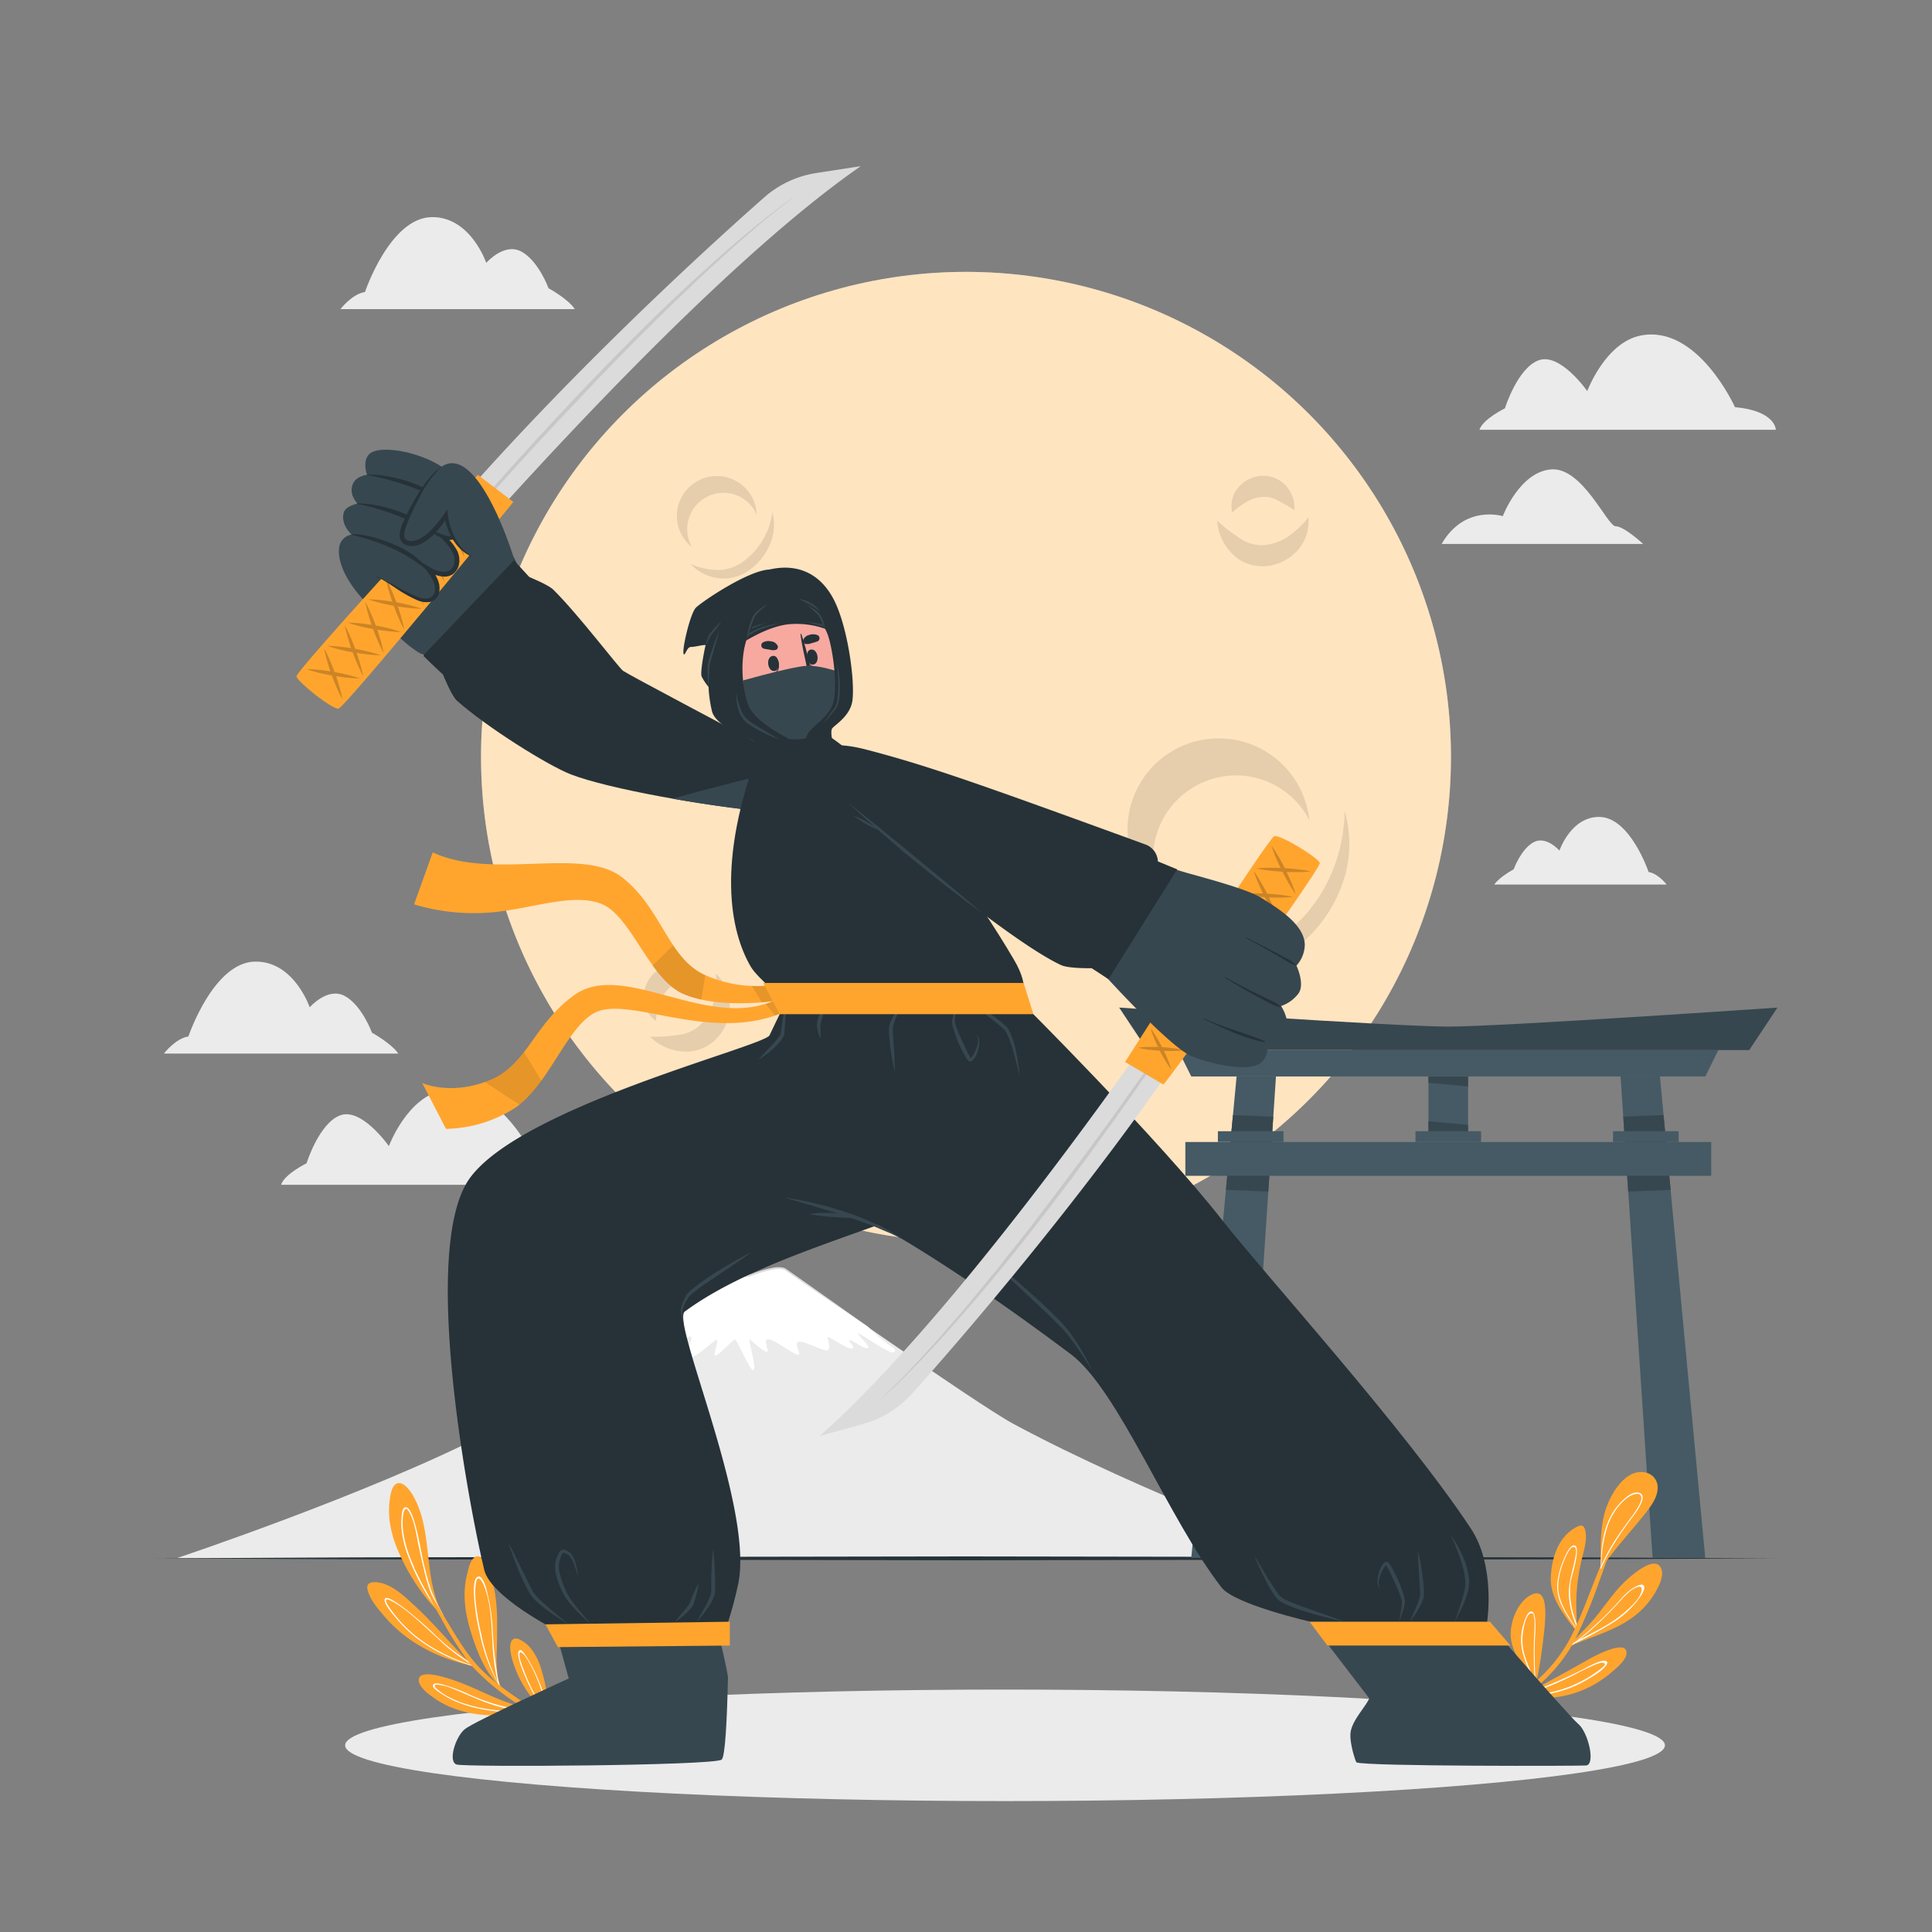 <svg xmlns="http://www.w3.org/2000/svg" viewBox="0 0 500 500"><rect x="0" y="0" width="500" height="500" fill="#808080" stroke="none"/><g id="freepik--background-complete--inject-364"><path d="M103.07,272.66H42.42s3-3.93,6.34-4.42c0,0,6.46-19.25,17.29-19.38,10.06-.13,14.1,11.83,14.1,11.83s4.66-5.36,9.11-2.91,7,9.48,7,9.48S101.25,270,103.07,272.66Z" style="fill:#ebebeb"></path><path d="M148.76,80H88.11s3-3.93,6.34-4.42c0,0,6.47-19.25,17.29-19.39,10.07-.12,14.1,11.84,14.1,11.84s4.66-5.36,9.12-2.91,7,9.48,7,9.48S147,77.32,148.76,80Z" style="fill:#ebebeb"></path><path d="M382.88,111.23h76.7s0-4.9-10.57-5.86c0,0-9.64-21.42-24.37-18.54-9.17,1.79-13.86,14.38-13.86,14.38s-6.93-9.91-12.48-8-8.83,12.47-8.83,12.47S383.75,108.46,382.88,111.23Z" style="fill:#ebebeb"></path><path d="M72.74,306.62h76.7s0-4.9-10.57-5.86c0,0-9.64-21.41-24.37-18.54-9.17,1.79-13.86,14.39-13.86,14.39s-6.93-9.91-12.48-8-8.83,12.46-8.83,12.46S73.61,303.85,72.74,306.62Z" style="fill:#ebebeb"></path><path d="M373.09,140.78h52.16s-4.93-4.58-7.11-4.58-8.57-15.38-16.73-14.72-12.49,12.1-12.49,12.1S379,130.48,373.09,140.78Z" style="fill:#ebebeb"></path><path d="M386.72,228.92h44.6s-2.22-2.88-4.66-3.24c0,0-4.76-14.16-12.72-14.26-7.4-.09-10.36,8.71-10.36,8.71s-3.43-3.95-6.71-2.15-5.13,7-5.13,7S388.06,226.94,386.72,228.92Z" style="fill:#ebebeb"></path><path d="M45.81,403.23S95.38,386.67,126,370.94s55.14-41.29,58.21-42.27,7.39,2.37,9.95,1.39,7.48-2.61,9.08-1.51,49.55,34.84,59,39.93c32.93,17.76,79.85,35,79.85,35Z" style="fill:#ebebeb"></path><path d="M231.49,349.88c-.77,1.18-9.28-5.28-9.44-4.79s3.35,3.29,2.54,3.77-4.46-2.45-4.79-2,1.76,1.64.8,2.13-6.23-3.28-6.4-3,1,3,0,3.45-6.56-2.79-7.67-2.13,1.11,3.28,0,3.3-6.24-4.12-7.75-4,.54,3.22-.35,3.22-3.9-2.87-4.42-3.2,1.8,7.06,1,7.88-4.29-8.2-4.9-7.88-3.83,3.88-4.91,4.18,1.53-5.18-.18-3.87-6.53,5.75-7,3.94,2.34-6-.06-4.8c-1.46.72-5.3,3.34-5.94,3.34s-.64-2.62-1.6-1.93-5.27,3.21-7.39,3.64c-.86.17,2.75-3.57,2.11-3.51-1.5.15-12.77,7.13-5.49,1.23v0c13.55-10.58,22.8-19.69,24.6-20.27,3.07-1,7.39,2.38,9.95,1.4s7.48-2.61,9.08-1.51c.7.47,10.12,7.1,21.34,14.87h0C230.17,349,232.24,348.7,231.49,349.88Z" style="fill:#fff"></path><path d="M157.21,351.3c-.12-.12,0-.29.07-.4a2.28,2.28,0,0,1,.29-.33,7,7,0,0,1,.64-.58c.45-.37.91-.72,1.36-1.08h0q7.56-6.11,14.87-12.53c2.45-2.13,4.86-4.29,7.37-6.36a15.87,15.87,0,0,1,2-1.45,4.5,4.5,0,0,1,2.5-.27A32,32,0,0,1,191,329.6a7,7,0,0,0,2.28.37,10.52,10.52,0,0,0,2.24-.68,28.88,28.88,0,0,1,4.69-1.23,6.47,6.47,0,0,1,2.48,0c.1,0,.21.05.31.09l.3.16c.19.11.34.23.51.34l1,.7,4,2.8,7.92,5.61,7.89,5.65h0l-8-5.45-8-5.48-4-2.75-1-.69c-.16-.11-.33-.24-.49-.33l-.23-.12-.27-.08a6.14,6.14,0,0,0-2.3,0,26.72,26.72,0,0,0-4.6,1.23l-1.13.41a3.76,3.76,0,0,1-1.23.3,7.39,7.39,0,0,1-2.45-.37,34.74,34.74,0,0,0-4.59-1.3,4,4,0,0,0-2.22.21,15.16,15.16,0,0,0-1.92,1.38c-2.5,2-4.93,4.2-7.39,6.31-4.94,4.21-9.94,8.34-15.1,12.26h0v0h0c-.46.35-.93.68-1.38,1q-.35.27-.66.57a3,3,0,0,0-.29.32C157.21,351,157.1,351.18,157.21,351.3Z" style="fill:#dbdbdb"></path></g><g id="freepik--Shadow--inject-364"><ellipse cx="260.1" cy="451.69" rx="170.78" ry="14.43" style="fill:#ebebeb"></ellipse></g><g id="freepik--Floor--inject-364"><polygon points="40.02 403.3 92.51 403.05 145.01 402.96 250 402.8 354.99 402.96 407.49 403.05 459.98 403.3 407.49 403.54 354.99 403.63 250 403.8 145.01 403.63 92.51 403.54 40.02 403.3" style="fill:#263238"></polygon></g><g id="freepik--Moon--inject-364"><circle cx="250" cy="195.87" r="125.51" style="fill:#fff"></circle><circle cx="250" cy="195.87" r="125.51" style="fill:#FFA52E;opacity:0.3"></circle><path d="M185.29,252a11.17,11.17,0,0,1,3.58,8.06,12.24,12.24,0,0,1-3.55,8.86,11,11,0,0,1-9.19,3.15,13.11,13.11,0,0,1-7.89-3.77,41.59,41.59,0,0,0,7.8-.54,9.61,9.61,0,0,0,5.38-2.69,12.7,12.7,0,0,0,3.18-5.45A23,23,0,0,0,185.29,252Z" style="opacity:0.1"></path><path d="M169.74,264.19a7.18,7.18,0,0,1-3.11-5.56,8.55,8.55,0,0,1,2.47-6.58,7.84,7.84,0,0,1,6.87-2.22,8.19,8.19,0,0,1,5.38,3.26,40.41,40.41,0,0,0-5.29,1A6.71,6.71,0,0,0,173,255.9a9.64,9.64,0,0,0-2.1,3.17A18.78,18.78,0,0,0,169.74,264.19Z" style="opacity:0.1"></path><path d="M338.62,133.87a11.19,11.19,0,0,1-2.68,8.4,12.23,12.23,0,0,1-8.55,4.26,11,11,0,0,1-9-3.75,13.09,13.09,0,0,1-3.38-8.06,40.69,40.69,0,0,0,6.18,4.78,9.7,9.7,0,0,0,5.81,1.57,12.81,12.81,0,0,0,6-2A23.26,23.26,0,0,0,338.62,133.87Z" style="opacity:0.1"></path><path d="M318.9,132.64a7.21,7.21,0,0,1,1.36-6.22,8.56,8.56,0,0,1,6.23-3.27,7.84,7.84,0,0,1,6.6,2.9,8.19,8.19,0,0,1,1.86,6,42,42,0,0,0-4.66-2.74,6.65,6.65,0,0,0-3.45-.71,9.52,9.52,0,0,0-3.68,1A18.9,18.9,0,0,0,318.9,132.64Z" style="opacity:0.1"></path><g style="opacity:0.1"><path d="M323.17,200.93a21.27,21.27,0,0,1,15.69,11.39A23.59,23.59,0,1,0,302,234.1a21.5,21.5,0,0,1,21.14-33.17Z"></path></g><path d="M348,209.9a30.6,30.6,0,0,1-.45,18.42A36,36,0,0,1,337,244c-4.89,4.2-11.43,7-17.94,6.63A28,28,0,0,1,301.86,244,37.75,37.75,0,0,0,319,247a35.18,35.18,0,0,0,4.13-.66A22.67,22.67,0,0,0,327,245a26.2,26.2,0,0,0,6.95-4.45c1.05-.94,2.09-1.93,3.08-2.94s1.91-2.11,2.72-3.27a38,38,0,0,0,4.4-7.3A43.26,43.26,0,0,0,348,209.9Z" style="opacity:0.1"></path><path d="M189.34,127.78a9.32,9.32,0,0,1,6.5,5.47,10.33,10.33,0,1,0-16.76,8.36,9.41,9.41,0,0,1,10.26-13.83Z" style="opacity:0.1"></path><path d="M199.89,132.47a12.85,12.85,0,0,1-.52,8.15,15.64,15.64,0,0,1-5.12,6.7,11.5,11.5,0,0,1-8.26,2.33,11.84,11.84,0,0,1-7.3-3.73,17.52,17.52,0,0,0,7.4,1.59,11.27,11.27,0,0,0,6.51-2.38A18.74,18.74,0,0,0,199.89,132.47Z" style="opacity:0.1"></path><path d="M229.68,273.24a13.22,13.22,0,0,1,10.43,6.05,14.68,14.68,0,1,0-21.4,15.83,13.37,13.37,0,0,1,11-21.88Z" style="opacity:0.1"></path><path d="M245.59,277.21a19.35,19.35,0,0,1,.84,11.41A22.41,22.41,0,0,1,240.92,299a16.13,16.13,0,0,1-10.62,5.23,17.58,17.58,0,0,1-11.07-3,23,23,0,0,0,10.8.85,16,16,0,0,0,8.89-5,24.79,24.79,0,0,0,5.45-9.05A26.22,26.22,0,0,0,245.59,277.21Z" style="opacity:0.1"></path></g><g id="freepik--Arch--inject-364"><polygon points="330.22 278.58 320.03 278.58 308.3 403.19 321.93 403.19 330.22 278.58" style="fill:#455a64"></polygon><polygon points="329.52 288.99 328.24 308.37 317.27 307.94 319.09 288.58 329.52 288.99" style="fill:#37474f"></polygon><rect x="315.19" y="292.76" width="16.98" height="2.78" style="fill:#455a64"></rect><rect x="366.32" y="292.76" width="16.98" height="2.78" style="fill:#455a64"></rect><polygon points="419.4 278.58 429.59 278.58 441.32 403.19 427.69 403.19 419.4 278.58" style="fill:#455a64"></polygon><polygon points="444.7 271.79 441.32 278.59 308.3 278.59 304.92 271.79 444.7 271.79" style="fill:#455a64"></polygon><path d="M460,260.76l-7.3,11H296.94l-7.3-11s71.42,4.92,85.17,4.92S460,260.76,460,260.76Z" style="fill:#37474f"></path><polygon points="420.1 288.99 421.38 308.37 432.36 307.94 430.53 288.58 420.1 288.99" style="fill:#37474f"></polygon><rect x="306.77" y="295.55" width="136.09" height="8.75" style="fill:#455a64"></rect><rect x="417.45" y="292.76" width="16.98" height="2.78" transform="translate(851.88 588.3) rotate(180)" style="fill:#455a64"></rect><rect x="369.68" y="278.59" width="10.26" height="14.18" style="fill:#455a64"></rect><polygon points="369.68 280.24 369.68 278.59 379.94 278.59 379.94 281.17 369.68 280.24" style="fill:#37474f"></polygon><polygon points="379.94 291.11 379.94 292.76 369.68 292.76 369.68 290.17 379.94 291.11" style="fill:#37474f"></polygon></g><g id="freepik--Plants--inject-364"><path d="M407.7,421.8c-3.07-4-6.56-8.33-6.35-13.59.2-4.86,1.83-10.24,6.29-12.82,1.27-.74,2.2-1,2.61.64.62,2.5-.44,5.53-1,8a51.46,51.46,0,0,0-1.29,9.49c-.07,2.24.09,4.49.08,6.74,0,.28,0,.56,0,.84,0,.11,0,.22,0,.33a.83.83,0,0,1,.08.12.25.25,0,0,1,0,.23l-.05.08A.26.26,0,0,1,407.7,421.8Z" style="fill:#FFA52E"></path><path d="M408.11,421.81c-2.51-3.62-5.45-7.36-5.08-12a20.38,20.38,0,0,1,1.65-6.22c.37-.89,1.48-3.57,2.65-3.64,2.11-.11-.71,8.38-.85,9.38a21.62,21.62,0,0,0,1.58,10.84c0,.28,0,.56,0,.84a23.89,23.89,0,0,1-2-7.56c-.31-3.62.91-6.64,1.57-10.13.15-.75.73-3.14-.56-2.94-.86.12-2,2.73-2.19,3.29a20.16,20.16,0,0,0-1.58,5.89c-.44,4.64,2.41,8.42,4.86,12.13Z" style="fill:#fff"></path><path d="M406.83,425.82l-.54.25h0a.17.17,0,0,1-.14,0,.23.23,0,0,1-.07-.28.2.2,0,0,1,.1-.07l.08,0,.17-.06v0l0,0c2.17-2.66,4.77-4.95,6.91-7.64s3.92-5.29,6.17-7.69c1.41-1.52,8.88-8.64,10.47-4.24.71,1.95-.84,4.75-1.8,6.37a21.13,21.13,0,0,1-5,5.63C418.35,421.9,412.41,423.36,406.83,425.82Z" style="fill:#FFA52E"></path><path d="M418,419.57a24.71,24.71,0,0,0,5.2-4.64c.52-.62,3-3.61,2.18-4.59-.53-.63-1.93.2-2.4.46-2,1.09-3.47,3.05-5,4.7a94.68,94.68,0,0,1-10.11,9.31l-.78.41-.64.35-.22.12-.17.09a.22.22,0,0,0,.07.27l.5-.26-.36.28h0l.44-.2.1-.05.61-.45A105,105,0,0,0,418,419.57Zm-9.26,4.78c2.1-1.66,4.11-3.43,6-5.29,1.56-1.5,3.05-3.06,4.5-4.66a21.84,21.84,0,0,1,2.6-2.58c.73-.58,3.61-2.48,2.91.21-.51,1.94-3,4.12-4.46,5.36a34.09,34.09,0,0,1-5.22,3.6C413,422.19,410.87,423.26,408.74,424.35Z" style="fill:#fff"></path><path d="M397.25,436h0a1.49,1.49,0,0,1-.13-.13c-2.48-3.85-6.39-8.55-6.16-13.41.18-3.59,2.15-8.42,5.71-9.89,4-1.64,3.24,5.95,3.13,7.9A138.79,138.79,0,0,1,397.5,436a1,1,0,0,1,0,.1v0C397.42,436.16,397.33,436.11,397.25,436Z" style="fill:#FFA52E"></path><path d="M397.45,436.09l-.06-.94c-.22-3.55-.29-7.11-.17-10.66,0-.9.73-7.76-1.05-7.43-1.08.2-1.72,2.76-2,3.6a13.93,13.93,0,0,0-.49,4.63c.24,3.59,2.07,6.83,3.34,10.17.07.15.13.31.19.47a.33.33,0,0,0,0,.1h0C397.33,436.11,397.42,436.16,397.45,436.09Zm-3.17-8.88a14.09,14.09,0,0,1-.14-4.76c.14-1.05.79-4.85,2.12-4.92.71,0,.63.4.77,1.2a8.51,8.51,0,0,1,.11,1.11c0,.92,0,1.84-.07,2.75-.08,1.61-.12,3.21-.13,4.82,0,2.63.07,5.26.25,7.89C396.27,432.58,394.85,430,394.28,427.21Z" style="fill:#fff"></path><path d="M409.79,437.32a27.07,27.07,0,0,1-15.7,1.63.19.19,0,0,1-.09,0,.2.2,0,0,1-.07-.24.2.2,0,0,1,.23-.14l.32.06c5.5-3,11-6,16.45-9.08,1.28-.74,9.55-5.27,10-2.05.27,2-2.77,4.33-4.08,5.46A27.27,27.27,0,0,1,409.79,437.32Z" style="fill:#FFA52E"></path><path d="M415.59,431.09c.33-.42.61-1,0-1.22-1.22-.5-5.05,1.71-6.14,2.27-4.53,2.31-9.14,4.17-13.83,6.06l-1.2.48h-.46a.2.2,0,0,0,.07.24l.12,0h.63a31.85,31.85,0,0,0,9.82-1.48,29.56,29.56,0,0,0,5.77-2.51C412,433.93,414.4,432.67,415.59,431.09ZM395,438.66h-.3l.5-.17a87.88,87.88,0,0,0,10.91-4.4c1.79-.87,3.52-1.86,5.34-2.67.76-.34,2.91-1.39,3.62-1.05s-.05.85-.44,1.22-.84.66-1.12.87A31.54,31.54,0,0,1,395,438.66Z" style="fill:#fff"></path><path d="M383.64,447.41l-.54-.75,1.93-1.45c2.57-2,5.14-4,7.66-6,1.45-1.17,2.86-2.35,4.23-3.58l.14-.12.33-.31q.18-.15.36-.33a39.21,39.21,0,0,0,7.86-9.53c.69-1.21,1.32-2.45,1.93-3.71l.17-.36a1,1,0,0,0,0-.1l.18-.37c0-.1.08-.19.13-.29,1.78-3.89,3.26-7.94,4.83-11.9.45-1.13.9-2.27,1.36-3.39a1,1,0,0,1,.08-.21l.1-.25c2-5,4.08-10,6-15,.07-.19.34-.06.28.12-1.23,3.38-2.37,6.78-3.54,10.19l-.46,1.35-.93,2.69c-.63,1.79-1.26,3.56-1.93,5.33a130.15,130.15,0,0,1-6.15,14.81q-.27.52-.57,1.05l-.36.65-.43.74a42.25,42.25,0,0,1-9.91,10.93l-.8.66c-.13.09-.25.2-.38.3l-.2.16-.26.21h0c-.07,0-.13.1-.2.15l-.7.55c-2.57,2-5.16,4-7.75,5.93C385.28,446.13,384.46,446.77,383.64,447.41Z" style="fill:#FFA52E"></path><path d="M415.49,390.82c1.28-4,5-10.67,10.14-9.78a3.93,3.93,0,0,1,3.37,4c0,2.41-1.66,4.68-3.09,6.48-3.79,4.82-8,9.24-11.47,14.33,0,.05-.3.43-.37.55s-.23,0-.16-.13l.34-.5C414.27,400.86,414,395.57,415.49,390.82Z" style="fill:#FFA52E"></path><path d="M414.45,405.9s0-.07,0-.11a43.6,43.6,0,0,1,2.18-4.45,83.44,83.44,0,0,1,5.73-8.56c.79-1.06,4.77-6.14,1.47-6.5-1.39-.14-2.8,1-3.75,1.9a15.58,15.58,0,0,0-3.59,4.95c-1.74,3.7-2.14,7.79-2.2,11.83,0,.19,0,.37,0,.56a1.11,1.11,0,0,1-.07.16,1.17,1.17,0,0,0-.05.11.08.08,0,0,0,0,.07.14.14,0,0,0,.18.11A.1.1,0,0,0,414.45,405.9Zm0-1.19a33,33,0,0,1,1.63-9.86,17.29,17.29,0,0,1,2.46-4.6,14.17,14.17,0,0,1,1.56-1.73,9.53,9.53,0,0,1,1.35-1.1c1.05-.71,2.49-1.09,3-.56s.42,1.22-.09,2.35a9.71,9.71,0,0,1-.59,1.1,29.88,29.88,0,0,1-1.77,2.56c-1,1.37-2,2.75-3,4.18-.66,1-1.29,1.94-1.88,2.94a42.6,42.6,0,0,0-2.73,5.34Z" style="fill:#fff"></path><path d="M107.16,415.41c2.47,2.28,4.79,4.72,7.08,7.19,1.3,1.39,2.58,2.81,3.89,4.21s2.78,3.25,4.8,4h0a1.83,1.83,0,0,1,.25.15.08.08,0,0,1,0,0,.25.25,0,0,1-.31.31l-.13-.05h-.06a8.56,8.56,0,0,1-1.83-.42,44.25,44.25,0,0,1-4.89-1.46,42,42,0,0,1-9.33-4.67,35.16,35.16,0,0,1-7-6.19c-1.63-1.89-4.08-4.69-4.54-7.24-.41-2.31,2.57-1.85,4-1.45C102.21,410.76,104.81,413.25,107.16,415.41Z" style="fill:#FFA52E"></path><path d="M99.65,413.72c-.71,1,2,4,3.11,5.34a33.59,33.59,0,0,0,6.06,5.61,44.06,44.06,0,0,0,13.31,6.42l.57.17h.06l.13.05a.26.26,0,0,0,.32-.31c-.38-.18-.75-.36-1.11-.56s-.65-.36-1-.56a57.44,57.44,0,0,1-9.37-7.61C108.32,419.08,100.59,412.41,99.65,413.72Zm22,16.8c.47.27,1,.51,1.45.74-.39-.13-.78-.25-1.16-.39a48.3,48.3,0,0,1-11.79-5.6,34.8,34.8,0,0,1-5.66-4.7,31.91,31.91,0,0,1-2.57-3c-.33-.44-2.49-3.08-1.92-3.59.4-.36,2.88,1.26,2.94,1.29.5.32,1,.66,1.46,1,1,.72,1.94,1.51,2.87,2.3,2,1.73,3.94,3.57,5.91,5.36A45.7,45.7,0,0,0,121.65,430.52Z" style="fill:#fff"></path><path d="M125.82,405.17c2.25,4.36,2.77,9.36,2.84,14.19,0,2.59,0,5.18-.08,7.77a34.35,34.35,0,0,0,.25,6.92,1.59,1.59,0,0,0,.06.3,8.64,8.64,0,0,0,.61,1.84.15.15,0,0,1,0,.13,1.63,1.63,0,0,1,.11.17s0,.1-.06.06-.11-.1-.17-.15h0a.13.13,0,0,1-.14-.09.43.43,0,0,1,0-.07l-.15-.15c-3.78-3.48-5.9-9.38-7.34-14.12s-2.1-9.78-.85-14.61c.32-1.22.85-4.1,2.32-4.52S125.34,404.24,125.82,405.17Z" style="fill:#FFA52E"></path><path d="M123.83,408c-1.49.25-1.17,4.32-1.13,5.31a51.79,51.79,0,0,0,1.36,8.93A46.54,46.54,0,0,0,129,435.91h0a1.09,1.09,0,0,1,.05.17l.16.15a.2.2,0,0,0,0,.08.14.14,0,0,0,.15.08,2,2,0,0,1-.06-.23c-.17-.59-.3-1.2-.43-1.81a1.59,1.59,0,0,1-.06-.3,101.57,101.57,0,0,1-1.33-12.84,47.52,47.52,0,0,0-1.35-8.88C126,411.59,125.07,407.79,123.83,408Zm1.33,2.16c2,4.69,2,10.27,2.3,15.28a53,53,0,0,0,1.41,10.06A50,50,0,0,1,124.56,423a69.07,69.07,0,0,1-1.34-7.42,26.44,26.44,0,0,1-.22-4.08,10.65,10.65,0,0,1,.31-2.43C123.81,407.62,124.81,409.34,125.16,410.15Z" style="fill:#fff"></path><path d="M137.54,442.81a.25.25,0,0,1,0,.26h.1a.08.08,0,0,1,.08.08.06.06,0,0,1-.06.08c-5.83.92-12.3,1.19-18-.38a23.08,23.08,0,0,1-6.83-3.06c-1.42-1-4.29-2.9-4.45-4.82-.33-3.86,9.92.15,11.46.76,2.81,1.1,5.52,2.45,8.3,3.61,3.06,1.27,6.19,2.32,9.33,3.37A.23.23,0,0,1,137.54,442.81Z" style="fill:#FFA52E"></path><path d="M137.54,442.81c-.31,0-.63-.06-.94-.1a49.74,49.74,0,0,1-14.75-4,46.5,46.5,0,0,0-7.21-2.74c-.62-.15-2.9-.87-2.53.59.19.76,3.94,2.93,5,3.41a32,32,0,0,0,7.35,2.31,52.56,52.56,0,0,0,12.9.89l.37,0a.08.08,0,0,0-.08-.08h-.09A.27.27,0,0,0,137.54,442.81Zm-10.94-.45a36.75,36.75,0,0,1-7.44-1.82,28.81,28.81,0,0,1-2.79-1.23,17,17,0,0,1-2.06-1.23c-1.57-1.14-1.89-1.56-1.76-1.87s.42-.29,1.7-.08a12.77,12.77,0,0,1,2.41.7c1.11.42,2.2.88,3.3,1.36,2.18.94,4.35,1.91,6.59,2.68a38.16,38.16,0,0,0,10,2.08A58.93,58.93,0,0,1,126.6,442.36Z" style="fill:#fff"></path><path d="M136.94,426.08a14.68,14.68,0,0,1,3,5.49c1.33,4,1.79,8.15,2.84,12.2.16.6.32,1.2.51,1.8,0,.06.42.73.37.69l-.52-.54h0c-1.57-1.65-6.27-6.74-8.06-10.19a29.53,29.53,0,0,1-2.71-6.74c-.26-1.12-.73-3.65.38-4.51S136.18,425.28,136.94,426.08Z" style="fill:#FFA52E"></path><path d="M134.55,427.06c-1.56.65,1.66,7.51,2.07,8.41a42,42,0,0,0,5.75,9.29c.25.33.51.64.78,1s.51.53.52.54-.34-.63-.37-.69a2.81,2.81,0,0,0-.1-.31c-.14-.5-.28-1-.41-1.49-1-2.71-2-5.44-3.08-8.13A38.86,38.86,0,0,0,137,430C136.73,429.61,135.23,426.77,134.55,427.06Zm1.28,1.42c3.49,5,4.75,11,7,16.59l.12.27-.29-.37a47.65,47.65,0,0,1-4.87-7.63,43.84,43.84,0,0,1-2.2-5.07,22,22,0,0,1-1-2.87c-.1-.43-.31-1.61,0-1.76S135.59,428.15,135.83,428.48Z" style="fill:#fff"></path><path d="M106.71,386.75c5.49,9.17,2.69,20.93,7.56,30.37l0,.05c.15.29.31.57.47.86a.19.19,0,0,1-.15.29.16.16,0,0,1-.14-.08l-.12-.21a51.11,51.11,0,0,1-10.47-14.85c-2.25-4.62-3.73-9.81-3-15,.19-1.28.48-3.82,2-4.3S106,385.62,106.71,386.75Z" style="fill:#FFA52E"></path><path d="M104.82,390.12c-.65.21-.73,1.16-.8,1.68a16.58,16.58,0,0,0-.09,3.92,27.29,27.29,0,0,0,2,7.77,55.74,55.74,0,0,0,6.49,12.12,30.21,30.21,0,0,0,1.94,2.42l.25.29a.2.2,0,0,0,.15-.29l-.46-.83,0-.07a33.27,33.27,0,0,1-2.77-5.73,77.62,77.62,0,0,1-2.45-9.6C108.76,400.53,107,389.39,104.82,390.12Zm1.44,1.87c1.12,2.4,1.48,5.12,2,7.69s1.13,5.18,1.75,7.76a37.08,37.08,0,0,0,2,6,28.32,28.32,0,0,0,2.48,4.64,40.34,40.34,0,0,1-3-4.21s0,0,0-.06a73.88,73.88,0,0,1-4.3-8.16.47.47,0,0,0,0-.1,34,34,0,0,1-2.61-7.67,19,19,0,0,1-.37-4.39c.08-1.67.31-3,.88-3C105.41,390.45,105.94,391.28,106.26,392Z" style="fill:#fff"></path><path d="M107.39,405.55c1.5,2.65,3.07,5.28,4.65,7.9l2.22,3.68,0,.07.81,1.33c2.42,4,4.82,8.22,7.87,11.78a39.17,39.17,0,0,0,5.4,5.12c.2.15.4.32.6.48h0l.34.25a1.33,1.33,0,0,0,.19.14c1.7,1.32,3.47,2.55,5.2,3.73,2.41,1.66,4.92,3.15,7.43,4.6a1,1,0,0,0,.23.13l.34.21.17.1a3.37,3.37,0,0,1,.32.19c.82.46,1.62.94,2.43,1.42l-.52.73a59.53,59.53,0,0,1-7.64-4.15l-.15-.09c-.24-.15-.49-.3-.72-.46s-.58-.37-.87-.56c-.7-.47-1.39-.93-2.07-1.4a61.43,61.43,0,0,1-11.16-9.23l-.26-.31a.63.63,0,0,1-.11-.12,2,2,0,0,1-.19-.22l-.29-.35c-.18-.21-.35-.42-.51-.64l-.15-.19a93.57,93.57,0,0,1-6.81-10.93c-.39-.67-.77-1.34-1.14-2-.21-.38-.41-.76-.62-1.13l-.92-1.73s0,0,0-.06c-1.45-2.71-2.84-5.45-4.3-8.16C107.11,405.54,107.32,405.42,107.39,405.55Z" style="fill:#FFA52E"></path></g><g id="freepik--Character--inject-364"><path d="M118.15,456.65c2.23.73,66.16.31,68.59-1.25.92-.58,1.4-9.9,1.66-21.17.06-2.43-9.15-38.68-9.15-38.68l-42.76.15,10.7,38.69s-24.4,11.1-26.88,13.1S115.91,455.92,118.15,456.65Z" style="fill:#37474f"></path><path d="M143.45,421.63h44.36a100.67,100.67,0,0,0,3.2-11.55c4.34-19.75-17.42-68-13.79-70.65,21.2-15.65,58.81-22.89,78.6-34.61,25.09-14.86,8.32-45.66,8.32-45.66H203.43s-1,1.89-4.27,8.77c-1.4,2.95-68.07,19.34-78.68,38.72-11.22,20.48,1.22,84.59,4.84,99.61C127,413.23,143.45,421.63,143.45,421.63Z" style="fill:#263238"></path><polygon points="188.88 425.87 144.37 426.27 141.16 420.38 188.88 419.7 188.88 425.87" style="fill:#FFA52E"></polygon><path d="M177,342.65a9.53,9.53,0,0,1-.82-3.4,8.38,8.38,0,0,1,1.1-3.37l.16-.39.28-.44a4.7,4.7,0,0,1,.63-.69c.43-.42.87-.8,1.33-1.17.91-.73,1.85-1.41,2.8-2.08,1.92-1.31,3.87-2.55,5.87-3.71s4-2.29,6.1-3.3c-.93.69-1.89,1.33-2.83,2l-2.86,1.95L183,331.93c-.95.65-1.88,1.31-2.79,2-.45.34-.9.69-1.31,1.06a5.91,5.91,0,0,0-.56.56l-.22.27-.2.39a8.07,8.07,0,0,0-1.31,3.07A11.11,11.11,0,0,0,177,342.65Z" style="fill:#37474f"></path><path d="M147.08,420.3a58.26,58.26,0,0,1-5.63-3.72,29.73,29.73,0,0,1-2.63-2.15,8.71,8.71,0,0,1-1.19-1.3,14.93,14.93,0,0,1-.93-1.47,60.81,60.81,0,0,1-2.85-6.14c-.84-2.09-1.63-4.19-2.28-6.34.52,1,1,2,1.52,3l1.47,3c1,2,1.93,4,3,6a9.53,9.53,0,0,0,1.9,2.58c.77.78,1.63,1.49,2.46,2.23s1.7,1.45,2.57,2.16Z" style="fill:#37474f"></path><path d="M152.78,420.22a45.48,45.48,0,0,1-5.37-5.38,14.09,14.09,0,0,1-2.06-3.27,20.72,20.72,0,0,1-1.33-3.63,8.44,8.44,0,0,1-.2-4,16.55,16.55,0,0,1,.71-1.83,1.92,1.92,0,0,1,.75-.94,1.39,1.39,0,0,1,1.25.08,4.38,4.38,0,0,1,.88.53,1.73,1.73,0,0,1,.39.37,2.83,2.83,0,0,1,.31.42,7.92,7.92,0,0,1,.8,1.79,18.69,18.69,0,0,1,.67,3.75,24,24,0,0,0-1.13-3.58,7.65,7.65,0,0,0-.86-1.6,1.74,1.74,0,0,0-.28-.32,1,1,0,0,0-.3-.26,4.28,4.28,0,0,0-.77-.39c-.27-.1-.5-.12-.56-.06a1.43,1.43,0,0,0-.35.57,14.44,14.44,0,0,0-.59,1.71,7.81,7.81,0,0,0,.25,3.5,21.15,21.15,0,0,0,1.22,3.48,16.27,16.27,0,0,0,1.81,3.2c.72,1,1.52,2,2.33,2.94S152,419.25,152.78,420.22Z" style="fill:#37474f"></path><path d="M180.3,419.7c.85-1.46,1.69-2.91,2.47-4.37a21,21,0,0,0,1-2.22,4.85,4.85,0,0,0,.29-1.1,4.8,4.8,0,0,0,0-.57v-.63a91.76,91.76,0,0,1,.5-10.07,87.06,87.06,0,0,1,.5,10.07v.62a6,6,0,0,1,0,.69,4.91,4.91,0,0,1-.38,1.33,14.54,14.54,0,0,1-1.23,2.27A26.31,26.31,0,0,1,180.3,419.7Z" style="fill:#37474f"></path><path d="M174.75,419.7c.59-.82,1.22-1.59,1.86-2.35s1.3-1.51,1.79-2.26a2.09,2.09,0,0,0,.25-.54l.26-.71c.19-.47.36-.94.57-1.4a21.86,21.86,0,0,1,1.34-2.7,23.55,23.55,0,0,1-.6,2.94c-.11.48-.26.95-.4,1.42l-.22.71a4,4,0,0,1-.35.81,12.29,12.29,0,0,1-2.08,2.27A16.4,16.4,0,0,1,174.75,419.7Z" style="fill:#37474f"></path><path d="M410.51,456.9c-1.13.15-57.08.27-59.46-.8-.19-.08-1.86-5-1.53-7.73.38-3.13,4-6.77,4.84-8.84L329.5,407.14l43.5-1,25.46,29.09s8.91,10.06,9.91,10.85C411,448.17,413,456.59,410.51,456.9Z" style="fill:#37474f"></path><path d="M339.14,419.7h45.73s2.26-14.37-4.23-24.15c-17.35-26.16-53.22-65.59-64.31-79.75-16.65-21.27-52.19-56.64-52.19-56.64H203.43l20.79,56.3s18,8.82,52.9,35c12.32,9.25,25.22,42.61,39,60.36C319.47,415.21,339.14,419.7,339.14,419.7Z" style="fill:#263238"></path><polygon points="390.9 425.87 343.54 425.87 338.91 419.7 385.6 419.7 390.9 425.87" style="fill:#FFA52E"></polygon><path d="M203,309.94a77.58,77.58,0,0,1,8,1.52c2.64.61,5.25,1.36,7.84,2.21a74.5,74.5,0,0,1,7.59,3,44.13,44.13,0,0,1,7.08,4c-1.23-.58-2.41-1.23-3.66-1.74s-2.48-1.07-3.72-1.58q-3.76-1.45-7.61-2.73c-2.55-.86-5.14-1.62-7.72-2.41-1.29-.4-2.59-.77-3.89-1.14Z" style="fill:#37474f"></path><path d="M209.35,314.21a26.41,26.41,0,0,1,6.4-.24A20.79,20.79,0,0,1,222,315.3c-2.15-.05-4.23-.19-6.34-.34A57.26,57.26,0,0,1,209.35,314.21Z" style="fill:#37474f"></path><path d="M254.18,324.13c2.79,2.14,5.48,4.38,8.15,6.66s5.29,4.63,7.85,7c1.27,1.22,2.54,2.43,3.77,3.7a31.75,31.75,0,0,1,3.43,4.06,52.59,52.59,0,0,1,5.23,9.16c-.89-1.51-1.81-3-2.8-4.45s-2-2.88-3.05-4.25a36.31,36.31,0,0,0-3.49-3.85c-1.23-1.24-2.5-2.44-3.77-3.64l-7.68-7.19L258,327.77Z" style="fill:#37474f"></path><path d="M347.89,419.7l-3.74-.87-3.72-1a58.88,58.88,0,0,1-7.32-2.47,13.1,13.1,0,0,1-1.78-.92,5.63,5.63,0,0,1-1.44-1.49,30.05,30.05,0,0,1-2-3.33,69.14,69.14,0,0,1-3.26-7l2,3.31c.64,1.11,1.29,2.21,2,3.29s1.35,2.16,2.11,3.14a5,5,0,0,0,1.22,1.24l.79.44.85.39c2.31,1,4.74,1.8,7.14,2.65S345.51,418.74,347.89,419.7Z" style="fill:#37474f"></path><path d="M362.11,419.7c.15-1,.34-1.94.47-2.91.08-.49.15-1,.2-1.45,0-.24,0-.48.05-.71a2.34,2.34,0,0,0-.09-.63,22.69,22.69,0,0,0-1-2.7q-.57-1.35-1.2-2.67c-.4-.89-.83-1.77-1.28-2.63-.11-.2-.22-.43-.34-.62s-.13-.21-.18-.27l-.07-.1a.19.19,0,0,0,.13.05c.1,0-.16.08-.27.24a3.62,3.62,0,0,0-.41.52,9,9,0,0,0-1.12,2.6,3.26,3.26,0,0,0,.26,2.76,2.22,2.22,0,0,1-.7-1.31,5.24,5.24,0,0,1,0-1.53,8.25,8.25,0,0,1,.93-2.92,5.51,5.51,0,0,1,.44-.67,2.45,2.45,0,0,1,.32-.33,1,1,0,0,1,.61-.24.76.76,0,0,1,.46.19l.16.18c.11.13.16.23.24.34s.27.44.41.65c.49.88.93,1.77,1.36,2.66a28.29,28.29,0,0,1,2.05,5.64,2.93,2.93,0,0,1,.05.84,6.35,6.35,0,0,1-.13.76c-.1.49-.22,1-.36,1.45C362.77,417.84,362.48,418.78,362.11,419.7Z" style="fill:#37474f"></path><path d="M364.9,419.7l1.85-4.38a13,13,0,0,0,.71-2.16,11.39,11.39,0,0,0,0-2.25c-.2-3.14-.49-6.3-.48-9.5a56.88,56.88,0,0,1,1.48,9.44,11.72,11.72,0,0,1,0,2.5,11,11,0,0,1-.93,2.3A27.92,27.92,0,0,1,364.9,419.7Z" style="fill:#37474f"></path><path d="M376.47,419.7c.66-1.86,1.31-3.73,1.89-5.59.28-.94.55-1.88.73-2.81a9.37,9.37,0,0,0,.07-2.8,26,26,0,0,0-1.42-5.6c-.66-1.83-1.39-3.66-2.2-5.47a27.52,27.52,0,0,1,2.95,5.17,19.84,19.84,0,0,1,1.65,5.79,8.93,8.93,0,0,1-.16,3.09,20.88,20.88,0,0,1-.92,2.87A41.86,41.86,0,0,1,376.47,419.7Z" style="fill:#37474f"></path><path d="M250.92,259.16a37.3,37.3,0,0,1,5.31,3.18q1.27.89,2.49,1.86c.41.32.8.65,1.19,1,.2.18.39.35.59.55a4.09,4.09,0,0,1,.52.7,21.41,21.41,0,0,1,2,6,55.36,55.36,0,0,1,.89,6.12q-.72-3-1.54-6c-.28-1-.57-2-.91-2.91a13.58,13.58,0,0,0-1.2-2.71,3.19,3.19,0,0,0-.4-.53l-.55-.49-1.16-1L255.71,263Z" style="fill:#37474f"></path><path d="M247.82,259.16c-.15,1-.34,1.95-.47,2.92-.08.49-.15,1-.2,1.45,0,.24,0,.48-.05.71a2.34,2.34,0,0,0,.09.63,22.69,22.69,0,0,0,1,2.7c.38.89.78,1.79,1.2,2.67s.83,1.77,1.28,2.63c.11.2.22.42.34.62s.13.21.18.27l.07.09a.25.25,0,0,0-.13,0c-.1,0,.16-.08.27-.24a3.23,3.23,0,0,0,.41-.53,8.81,8.81,0,0,0,1.12-2.59,3.28,3.28,0,0,0-.26-2.77,2.28,2.28,0,0,1,.7,1.32,5.24,5.24,0,0,1,0,1.53,8.13,8.13,0,0,1-.93,2.91,5.61,5.61,0,0,1-.44.68,1.94,1.94,0,0,1-.32.32.94.94,0,0,1-.61.25.76.76,0,0,1-.46-.19l-.16-.18c-.11-.13-.16-.23-.24-.34s-.27-.44-.41-.66c-.49-.87-.93-1.76-1.36-2.66a28.07,28.07,0,0,1-2-5.64,2.84,2.84,0,0,1-.05-.83,6.35,6.35,0,0,1,.13-.76c.1-.49.22-1,.36-1.45C247.16,261,247.45,260.08,247.82,259.16Z" style="fill:#37474f"></path><path d="M233.68,259.16l-1.85,4.38a13.27,13.27,0,0,0-.71,2.16,11.38,11.38,0,0,0,0,2.25c.2,3.15.49,6.31.48,9.5a56.6,56.6,0,0,1-1.48-9.43,11.71,11.71,0,0,1,0-2.5,10.74,10.74,0,0,1,.93-2.3A28.57,28.57,0,0,1,233.68,259.16Z" style="fill:#37474f"></path><path d="M203.43,259.16c0,1.49-.06,3-.15,4.44l-.16,2.21-.1,1.1,0,.55a3.08,3.08,0,0,1-.07.35,2.38,2.38,0,0,1-.12.32,8,8,0,0,1-1.37,1.91,21.53,21.53,0,0,1-1.6,1.57,25.13,25.13,0,0,1-3.59,2.64c1-1.12,2-2.19,3-3.26a19,19,0,0,0,2.69-3.26c0-.07.05-.14.08-.2a1.18,1.18,0,0,0,0-.19l.08-.55.15-1.09.33-2.18C202.84,262.06,203.11,260.61,203.43,259.16Z" style="fill:#37474f"></path><path d="M213.72,259.16a36.11,36.11,0,0,1-1.1,4.88,10,10,0,0,0-.27,1.15,4.29,4.29,0,0,0,0,1.14,16.4,16.4,0,0,1-.07,2.52,14.81,14.81,0,0,1-.71-2.44,4,4,0,0,1-.15-1.34,8.67,8.67,0,0,1,.24-1.29,17.88,17.88,0,0,1,.86-2.39A13.4,13.4,0,0,1,213.72,259.16Z" style="fill:#37474f"></path><path d="M200.92,259l.17-4.24A32.55,32.55,0,0,1,183,252.57c-10-4.06-11.53-17.26-21.92-25.45s-33.35.79-49.09-6.52l-4.83,13.45a53.64,53.64,0,0,0,18.58,2.18c10.69-.55,21.82-5.3,29.7-2.39s12.53,19.56,21.44,23.4C186.2,261.28,200.92,259,200.92,259Z" style="fill:#FFA52E"></path><path d="M201.08,254.71l-.17,4.24s-1.46.24-3.76.43l-2.61-4.26A25.91,25.91,0,0,0,201.08,254.71Z" style="opacity:0.1"></path><path d="M182.51,252.38l-1,6.32a25.09,25.09,0,0,1-4.71-1.46c-3-1.3-5.58-4.1-7.93-7.33l5.32-5.21C176.45,248,178.93,250.79,182.51,252.38Z" style="opacity:0.1"></path><path d="M115.42,292.15l-6.14-11.86s7.34,3.36,17.33-.7,11.22-14.17,21.92-22c12.85-9.36,34.8,9.54,52.42,1.08l1.62,3.39c-18.71,7.88-39.55-4.3-48.4-.07-7.59,3.62-12.31,19.51-21.44,25.09A34.23,34.23,0,0,1,115.42,292.15Z" style="fill:#FFA52E"></path><path d="M202.57,262.1c-.64.27-1.29.52-1.94.74l-2.45-3a21,21,0,0,0,2.77-1.1Z" style="opacity:0.1"></path><path d="M140.12,279.71a31.35,31.35,0,0,1-5.66,6.19l-9-5.88c.38-.13.75-.27,1.14-.43a21.13,21.13,0,0,0,9-7.32Z" style="opacity:0.1"></path><path d="M203.8,209.34c-8.67-.68-37.16-2.3-55.86-10-9.34-3.87-43.75-31.77-43.33-36.4.21-2.47,21-22.89,24.6-21.43,1.83.74,28.09,31.27,31.84,33.79,3.18,2.14,37.89,19.41,43.76,22.79C217.9,205.58,210,209.82,203.8,209.34Z" style="fill:#f7a9a0"></path><path d="M93.41,154.42c4.48,5.48,12.07,13.25,16,15,3.69,1.6,26.4-18.93,24.77-22.72-5.07-11.78-18.44-22.83-25.5-24.34S88.78,148.74,93.41,154.42Z" style="fill:#37474f"></path><path d="M97,156l6.79,4.83S175.34,75.89,222.77,43l-11.52,1.78a26.45,26.45,0,0,0-13.48,6.31C181,65.88,132.08,110.38,97,156Z" style="fill:#dbdbdb"></path><path d="M100.28,158.36c4-4.93,8-9.76,12.08-14.59q3.06-3.6,6.16-7.19c2.07-2.38,4.12-4.77,6.22-7.14q12.48-14.23,25.53-28c8.73-9.12,17.58-18.14,26.84-26.73s18.75-17,29-24.28l-7.43,5.87c-.63.47-1.21,1-1.81,1.51l-1.8,1.55-3.58,3.08L189.74,64,188,65.59l-3.49,3.19L181,72l-3.41,3.28-3.41,3.28-1.71,1.63c-.57.54-1.12,1.11-1.68,1.66l-6.71,6.67c-2.23,2.24-4.41,4.52-6.61,6.77l-3.29,3.4-3.25,3.44c-2.17,2.29-4.37,4.55-6.51,6.87L138,115.9l-6.38,7-6.34,7c-2.13,2.34-4.21,4.7-6.31,7.06s-4.18,4.73-6.26,7.1Q106.43,151.17,100.28,158.36Z" style="fill:#c7c7c7"></path><path d="M123.7,122.91l9.16,7s-43.62,53.24-45.25,53.48S77,176.47,76.72,175.08,122.33,123.74,123.7,122.91Z" style="fill:#FFA52E"></path><g style="opacity:0.2"><path d="M83.87,167.78A32.17,32.17,0,0,1,85.42,171c.46,1.08.88,2.17,1.29,3.27s.77,2.21,1.09,3.34a33,33,0,0,1,.84,3.43,32.09,32.09,0,0,1-1.54-3.18c-.47-1.07-.88-2.17-1.29-3.27s-.77-2.21-1.09-3.34S84.09,169,83.87,167.78Z"></path><path d="M93.18,175.59a31.68,31.68,0,0,1-3.52-.23c-1.17-.13-2.33-.31-3.48-.5s-2.31-.43-3.45-.7a34.49,34.49,0,0,1-3.4-1,31.86,31.86,0,0,1,3.53.23c1.17.13,2.32.31,3.48.5s2.3.43,3.44.71A33.67,33.67,0,0,1,93.18,175.59Z"></path></g><g style="opacity:0.2"><path d="M89.2,161.76a32,32,0,0,1,1.54,3.18c.47,1.08.89,2.18,1.3,3.28s.76,2.21,1.09,3.34A32.39,32.39,0,0,1,94,175a33.2,33.2,0,0,1-1.54-3.18c-.47-1.08-.88-2.17-1.29-3.27s-.77-2.22-1.09-3.34S89.42,162.93,89.2,161.76Z"></path><path d="M98.51,169.58a34.29,34.29,0,0,1-3.52-.24c-1.17-.12-2.33-.3-3.48-.49s-2.31-.43-3.45-.71a32,32,0,0,1-3.4-1,34.49,34.49,0,0,1,3.53.24c1.17.12,2.32.3,3.48.5s2.3.43,3.44.7A31.3,31.3,0,0,1,98.51,169.58Z"></path></g><g style="opacity:0.2"><path d="M94.53,155.75a31,31,0,0,1,1.54,3.18c.47,1.08.89,2.17,1.3,3.27s.76,2.21,1.09,3.34A33,33,0,0,1,99.3,169a32.09,32.09,0,0,1-1.54-3.18c-.47-1.07-.89-2.17-1.29-3.27s-.77-2.21-1.09-3.34A32.42,32.42,0,0,1,94.53,155.75Z"></path><path d="M103.84,163.56a31.52,31.52,0,0,1-3.52-.23c-1.17-.13-2.33-.31-3.48-.5s-2.31-.43-3.45-.7a32,32,0,0,1-3.4-1,31.86,31.86,0,0,1,3.53.23c1.17.13,2.32.31,3.48.5s2.3.43,3.44.71A33.67,33.67,0,0,1,103.84,163.56Z"></path></g><g style="opacity:0.2"><path d="M99.86,149.74a30,30,0,0,1,1.54,3.18c.47,1.07.89,2.17,1.29,3.27s.77,2.21,1.1,3.34a32.39,32.39,0,0,1,.84,3.43,32.09,32.09,0,0,1-1.54-3.18c-.47-1.08-.89-2.17-1.29-3.27s-.77-2.21-1.09-3.34A31.23,31.23,0,0,1,99.86,149.74Z"></path><path d="M109.17,157.55a31.52,31.52,0,0,1-3.52-.24c-1.17-.12-2.33-.3-3.49-.49s-2.3-.43-3.44-.71a34.43,34.43,0,0,1-3.4-1,31.86,31.86,0,0,1,3.53.23c1.16.13,2.32.31,3.48.5s2.3.43,3.44.7A34.49,34.49,0,0,1,109.17,157.55Z"></path></g><g style="opacity:0.2"><path d="M105.1,143.88a30.9,30.9,0,0,1,1.5,3.06c.45,1,.85,2.08,1.24,3.14s.74,2.13,1,3.22a30,30,0,0,1,.8,3.3,30.75,30.75,0,0,1-1.5-3c-.45-1-.86-2.09-1.25-3.15s-.73-2.13-1-3.21A30.69,30.69,0,0,1,105.1,143.88Z"></path><path d="M114.05,151.4a31.8,31.8,0,0,1-3.39-.21c-1.12-.12-2.24-.29-3.35-.48s-2.21-.41-3.31-.68a32,32,0,0,1-3.27-.94,27.47,27.47,0,0,1,3.4.21c1.12.12,2.23.29,3.34.47s2.22.42,3.32.69A29.44,29.44,0,0,1,114.05,151.4Z"></path></g><g style="opacity:0.2"><path d="M110.47,138a29.08,29.08,0,0,1,1.48,3c.45,1,.85,2.06,1.23,3.1s.73,2.11,1,3.18a29.38,29.38,0,0,1,.78,3.27,30.1,30.1,0,0,1-1.48-3c-.45-1-.85-2.06-1.23-3.1s-.73-2.11-1-3.18A29.38,29.38,0,0,1,110.47,138Z"></path><path d="M119.31,145.38a31.06,31.06,0,0,1-3.35-.21c-1.11-.11-2.21-.29-3.31-.47s-2.19-.41-3.27-.67a29.58,29.58,0,0,1-3.23-.94,28.86,28.86,0,0,1,3.36.21c1.11.11,2.21.28,3.31.46s2.18.41,3.27.68A28.79,28.79,0,0,1,119.31,145.38Z"></path></g><g style="opacity:0.2"><path d="M115.82,132.13a25.7,25.7,0,0,1,1.43,2.88c.44,1,.82,2,1.19,3s.69,2,1,3a27.56,27.56,0,0,1,.74,3.14,27.77,27.77,0,0,1-1.44-2.89c-.43-1-.81-2-1.18-3s-.69-2-1-3.05A26.9,26.9,0,0,1,115.82,132.13Z"></path><path d="M124.29,139.24a28.51,28.51,0,0,1-3.21-.18c-1.07-.11-2.12-.27-3.17-.44s-2.1-.4-3.14-.65a26.46,26.46,0,0,1-3.08-.92,28.51,28.51,0,0,1,3.21.18c1.06.11,2.12.27,3.17.45s2.1.39,3.13.65A28,28,0,0,1,124.29,139.24Z"></path></g><g style="opacity:0.2"><path d="M121.21,126.53a24.82,24.82,0,0,1,1.36,2.67c.4.91.77,1.83,1.1,2.76s.64,1.88.91,2.83a23.91,23.91,0,0,1,.66,2.93,26.83,26.83,0,0,1-1.36-2.67c-.4-.91-.77-1.83-1.1-2.77s-.64-1.87-.91-2.83A23.76,23.76,0,0,1,121.21,126.53Z"></path><path d="M129.08,133.14a24.74,24.74,0,0,1-3-.14c-1-.1-2-.24-3-.41s-1.94-.37-2.91-.61a23,23,0,0,1-2.86-.88,24.74,24.74,0,0,1,3,.15c1,.1,2,.23,3,.4s1.94.38,2.91.62A22.9,22.9,0,0,1,129.08,133.14Z"></path></g><path d="M119.07,126.82c.53,3.71-4.15,2.2-4.15,2.2s6.21,3.79,5.27,7.83-6.5,1.87-6.9,1.73c.33.21,5.94,3.84,4.58,7.8-1.41,4.11-6.67,1.12-7,.93.25.29,3.47,4.16,1.75,6.93-3,4.77-11.45-4.91-16-5,0,0-2.8,5.39-2.88,5.61,0,0-6.53-6.77-6-12.88A3.91,3.91,0,0,1,91,138.34s-3-2.62-2-5.77c.5-1.62,3.54-2.25,3.54-2.25s-2.31-2.2-1.27-4.95c.82-2.2,3.73-2.49,3.73-2.49s-1.23-3.14.34-5.11C98.47,113.79,117.94,118.87,119.07,126.82Z" style="fill:#37474f"></path><path d="M95,122.9c-.06,0-.06-.11,0-.1a34.86,34.86,0,0,1,19.74,6.42c.18.13,0,.48-.19.37A71.53,71.53,0,0,0,95,122.9Z" style="fill:#263238"></path><path d="M92.42,130.39c-.08,0-.06-.14,0-.14,7,.15,15.34,2.87,21.1,8.34.2.19.19.56-.06.36C109.37,135.6,98.82,131.49,92.42,130.39Z" style="fill:#263238"></path><path d="M110.91,147.93c-5.73-5-12.5-7.74-19.85-9.51-.09,0,0-.15,0-.15,3.83-.12,8.39,1.5,11.84,3.06a20.05,20.05,0,0,1,8.14,6.4C111.17,147.84,111,148,110.91,147.93Z" style="fill:#263238"></path><path d="M114.92,129a23.79,23.79,0,0,1,3.12,2.8,7.78,7.78,0,0,1,2,3.47,2.56,2.56,0,0,1-.29,1.79,3.76,3.76,0,0,1-1.33,1.3,4.46,4.46,0,0,1-3.65.07l-2.88-1.09,2.33,2a12.64,12.64,0,0,1,2.63,3.11,4.51,4.51,0,0,1,.64,3.62,2.57,2.57,0,0,1-2.61,1.92,7.79,7.79,0,0,1-3.7-1.23l-3.12-1.87,2.33,2.78a12,12,0,0,1,1.63,2.53,5,5,0,0,1,.53,2.76,2.33,2.33,0,0,1-1.57,1.87,5.15,5.15,0,0,1-2.85-.34,41.33,41.33,0,0,1-5.65-2.82c-.93-.52-1.86-1-2.82-1.52a7.72,7.72,0,0,0-3-1,8.28,8.28,0,0,1,2.91,1.22c.91.54,1.79,1.13,2.68,1.72a34.73,34.73,0,0,0,5.62,3.19,6.1,6.1,0,0,0,3.4.51,3.28,3.28,0,0,0,2.43-2.66,5.9,5.9,0,0,0-.57-3.45,13.16,13.16,0,0,0-1.77-2.85l-.79.91a8.85,8.85,0,0,0,4.35,1.49,3.73,3.73,0,0,0,2.41-.75,4.23,4.23,0,0,0,1.38-2.07,5.68,5.68,0,0,0-.81-4.59,13.58,13.58,0,0,0-3-3.37l-.55.93a5.32,5.32,0,0,0,4.51-.32,4.37,4.37,0,0,0,1.56-1.69,3.27,3.27,0,0,0,.28-2.29,8,8,0,0,0-2.4-3.6A19.86,19.86,0,0,0,114.92,129Z" style="fill:#263238"></path><path d="M132.77,143.77s-9.66-31.1-19.34-22.33c-2.88,2.61-11.59,16.75-8.78,18.55,3.62,2.33,8.36-2.89,10.81-6.65,0,0,1.44,10.22,8.85,11.33A17.35,17.35,0,0,0,132.77,143.77Z" style="fill:#37474f"></path><path d="M114.28,120.76a15.5,15.5,0,0,0-3.3,3.17,31.74,31.74,0,0,0-2.67,3.74,52.21,52.21,0,0,0-4.26,8.16,8.41,8.41,0,0,0-.6,2.37,3.17,3.17,0,0,0,.16,1.38,2.18,2.18,0,0,0,.37.68,2.38,2.38,0,0,0,.57.5,3.84,3.84,0,0,0,2.63.53,7.22,7.22,0,0,0,2.36-.84,14.12,14.12,0,0,0,3.6-3.08,31,31,0,0,0,2.76-3.73l-1-.23a19.09,19.09,0,0,0,.95,3.39,16.58,16.58,0,0,0,1.55,3.13,11.78,11.78,0,0,0,2.29,2.63,9,9,0,0,0,3,1.7,10.34,10.34,0,0,1-2.74-2,12.34,12.34,0,0,1-2-2.7,15.93,15.93,0,0,1-1.31-3.07,16.94,16.94,0,0,1-.71-3.24l-.16-1.36-.81,1.13a34,34,0,0,1-2.78,3.51,13.65,13.65,0,0,1-3.32,2.78c-1.2.66-2.69,1-3.67.36-.91-.49-.54-2.12-.07-3.46a44.81,44.81,0,0,1,1.77-4.12c.65-1.37,1.31-2.73,2-4.05A29.36,29.36,0,0,1,114.28,120.76Z" style="fill:#263238"></path><path d="M133,145l-23.5,24.68s3,3,5.15,4.91c0,0,2.21,5.52,3.62,6.77,7.65,6.78,23.4,16.7,29.52,19.07,9.47,3.67,35,8.28,51.89,9.74s16-7.33,2.58-14.55-39.38-20.88-41-22c-1-.65-11.56-14.58-18-20.95-1.45-1.44-6-3.14-6.34-3.4Z" style="fill:#263238"></path><path d="M199.71,210.19c-7.57-.65-16.83-1.93-25.62-3.48,8.91-2.61,22.76-6,32.5-8.4C215.68,204.84,214.61,211.48,199.71,210.19Z" style="fill:#37474f"></path><path d="M264.11,259.16s-60.68,0-60.68,0-7.36-6-9.1-8.93c-5.38-9.17-9-27.15,2.21-56.52,1-2.65,12.65-7,18.62-2.81,17.77,12.34,37.7,41.15,47.27,57.5C267,256.11,264.11,259.16,264.11,259.16Z" style="fill:#263238"></path><path d="M323.71,244.65l-7.32-4s-61.06,92.79-104.29,131l11.23-3.12A26.44,26.44,0,0,0,236,360.72C250.89,344.06,294.23,294.1,323.71,244.65Z" style="fill:#dbdbdb"></path><path d="M320.15,242.71c-3.34,5.36-6.81,10.63-10.27,15.91-1.75,2.62-3.5,5.25-5.28,7.86s-3.53,5.23-5.33,7.83q-10.72,15.6-22,30.79c-7.6,10.08-15.32,20.09-23.51,29.71s-16.62,19.05-26,27.53l6.69-6.7c.57-.55,1.08-1.14,1.62-1.72l1.6-1.74,3.2-3.49,1.6-1.74,1.55-1.79,3.09-3.57,3.09-3.58,3-3.66,3-3.66,1.51-1.82c.5-.61,1-1.23,1.47-1.85l5.88-7.41c2-2.48,3.84-5,5.76-7.51l2.87-3.76,2.82-3.79c1.89-2.54,3.81-5,5.66-7.59l5.58-7.64,5.51-7.7,5.47-7.72c1.83-2.57,3.63-5.16,5.43-7.75s3.59-5.19,5.38-7.79Q314.89,250.59,320.15,242.71Z" style="fill:#c7c7c7"></path><path d="M301.07,280.67l-9.91-5.83s37-58,38.63-58.44,11.36,5.58,11.78,6.93S302.33,279.68,301.07,280.67Z" style="fill:#FFA52E"></path><g style="opacity:0.2"><path d="M335.33,231.42a34.67,34.67,0,0,1-1.9-3c-.59-1-1.14-2.06-1.67-3.1s-1-2.11-1.48-3.19a33.59,33.59,0,0,1-1.24-3.31,33.44,33.44,0,0,1,1.91,3c.59,1,1.13,2,1.66,3.09s1,2.11,1.48,3.19A32.08,32.08,0,0,1,335.33,231.42Z"></path><path d="M325.17,224.76a29.81,29.81,0,0,1,3.53-.18c1.17,0,2.34,0,3.51.08s2.34.16,3.51.3a30.15,30.15,0,0,1,3.49.56,34.92,34.92,0,0,1-3.53.18c-1.18,0-2.35,0-3.52-.09s-2.34-.15-3.5-.29A32.07,32.07,0,0,1,325.17,224.76Z"></path></g><g style="opacity:0.2"><path d="M330.75,238a32.39,32.39,0,0,1-1.9-3c-.6-1-1.14-2.06-1.67-3.1s-1-2.11-1.48-3.19a31.24,31.24,0,0,1-1.24-3.31,31.23,31.23,0,0,1,1.9,3c.6,1,1.14,2,1.67,3.09s1,2.11,1.48,3.19A34.57,34.57,0,0,1,330.75,238Z"></path><path d="M320.58,231.36a35.07,35.07,0,0,1,3.53-.18c1.18,0,2.35,0,3.52.08s2.34.16,3.5.3a32.07,32.07,0,0,1,3.49.56,34.77,34.77,0,0,1-3.53.18c-1.17,0-2.34,0-3.51-.09s-2.34-.15-3.51-.29A32.47,32.47,0,0,1,320.58,231.36Z"></path></g><g style="opacity:0.2"><path d="M326.17,244.62a34.78,34.78,0,0,1-1.91-3c-.59-1-1.13-2.06-1.67-3.1s-1-2.11-1.48-3.19a33.59,33.59,0,0,1-1.24-3.31,31.33,31.33,0,0,1,1.91,3c.59,1,1.13,2.05,1.67,3.09s1,2.11,1.47,3.19A32.14,32.14,0,0,1,326.17,244.62Z"></path><path d="M316,238a34.92,34.92,0,0,1,3.53-.18c1.17,0,2.35,0,3.52.08s2.33.16,3.5.3a32.07,32.07,0,0,1,3.49.56,34.92,34.92,0,0,1-3.53.18c-1.17,0-2.35,0-3.52-.09s-2.33-.15-3.5-.29A32.07,32.07,0,0,1,316,238Z"></path></g><g style="opacity:0.2"><path d="M321.58,251.22a34.67,34.67,0,0,1-1.9-3c-.59-1-1.14-2.06-1.67-3.1s-1-2.11-1.48-3.19a33.59,33.59,0,0,1-1.24-3.31,33.44,33.44,0,0,1,1.91,3c.59,1,1.13,2.05,1.66,3.1s1,2.1,1.48,3.18A34.57,34.57,0,0,1,321.58,251.22Z"></path><path d="M311.42,244.56a34.77,34.77,0,0,1,3.53-.18c1.17,0,2.34,0,3.51.08s2.34.16,3.51.3a31.9,31.9,0,0,1,3.48.56,34.72,34.72,0,0,1-3.52.18c-1.18,0-2.35,0-3.52-.09s-2.34-.15-3.5-.29A32.07,32.07,0,0,1,311.42,244.56Z"></path></g><g style="opacity:0.2"><path d="M317.07,257.65a30,30,0,0,1-1.84-2.85c-.58-1-1.1-2-1.61-3s-1-2-1.42-3.07a31.12,31.12,0,0,1-1.18-3.19,28.93,28.93,0,0,1,1.84,2.86c.58,1,1.1,2,1.61,3s1,2,1.42,3.07A32,32,0,0,1,317.07,257.65Z"></path><path d="M307.29,251.24a29.91,29.91,0,0,1,3.4-.18c1.13,0,2.25,0,3.38.07s2.25.15,3.37.29a29.6,29.6,0,0,1,3.35.55,29.63,29.63,0,0,1-3.39.19c-1.13,0-2.26,0-3.38-.08s-2.25-.15-3.37-.28A32.7,32.7,0,0,1,307.29,251.24Z"></path></g><g style="opacity:0.2"><path d="M312.44,264.17a27.17,27.17,0,0,1-1.83-2.82c-.56-1-1.08-1.94-1.59-2.93s-1-2-1.4-3a29.5,29.5,0,0,1-1.16-3.15,31.55,31.55,0,0,1,1.83,2.82c.56,1,1.08,1.95,1.58,2.94s1,2,1.4,3A29,29,0,0,1,312.44,264.17Z"></path><path d="M302.78,257.84a31.49,31.49,0,0,1,3.35-.19c1.12,0,2.23,0,3.34.08s2.23.15,3.33.28a29.09,29.09,0,0,1,3.32.55,29.11,29.11,0,0,1-3.36.19c-1.11,0-2.23,0-3.34-.07s-2.22-.15-3.33-.29A29.29,29.29,0,0,1,302.78,257.84Z"></path></g><g style="opacity:0.2"><path d="M307.81,270.59a29,29,0,0,1-1.76-2.7c-.55-.92-1-1.86-1.53-2.81s-.93-1.92-1.34-2.91a27.23,27.23,0,0,1-1.1-3,27.21,27.21,0,0,1,1.77,2.7c.54.92,1,1.86,1.52,2.81s.93,1.92,1.34,2.91A28.78,28.78,0,0,1,307.81,270.59Z"></path><path d="M298.56,264.52a28.81,28.81,0,0,1,3.21-.2c1.07,0,2.14,0,3.2.07s2.13.14,3.19.28a25.15,25.15,0,0,1,3.18.54,26.89,26.89,0,0,1-3.22.2c-1.07,0-2.13,0-3.2-.07s-2.13-.14-3.19-.28A24.7,24.7,0,0,1,298.56,264.52Z"></path></g><g style="opacity:0.2"><path d="M303.12,276.78a21.55,21.55,0,0,1-1.66-2.49c-.51-.85-1-1.72-1.43-2.61s-.85-1.79-1.24-2.71a22.39,22.39,0,0,1-1-2.82,25.05,25.05,0,0,1,1.66,2.49c.5.86,1,1.73,1.42,2.61s.86,1.79,1.24,2.71A24.81,24.81,0,0,1,303.12,276.78Z"></path><path d="M294.52,271.15a21.47,21.47,0,0,1,3-.21c1,0,2,0,3,.05s2,.14,3,.27a23.43,23.43,0,0,1,2.95.53,25.19,25.19,0,0,1-3,.21c-1,0-2,0-3-.06s-2-.14-3-.26A25,25,0,0,1,294.52,271.15Z"></path></g><path d="M217.23,202.82c25.46,21.78,65.88,48.83,74.51,53.29,5.87,3,22.56-27.59,18.27-29.05-5.49-1.87-56.4-22.92-82-30.95C213.91,191.68,211.08,197.56,217.23,202.82Z" style="fill:#f7a9a0"></path><path d="M326.24,275.07c2.8-2.25,1.45-5.71,1.45-5.71a7.69,7.69,0,0,0,4.65-2.35c2.05-2.39-.8-6.65-.8-6.65a9.44,9.44,0,0,0,4.51-3.26c1.73-2.48-.53-7.2-.53-7.2a8.29,8.29,0,0,0,2.16-5.36c-.07-5.31-7-9.52-11.38-12.24S306.93,226,304.15,225l-17.71,28s16.18,17.79,21.78,20.26C313,275.3,323.1,277.59,326.24,275.07Z" style="fill:#37474f"></path><path d="M327.21,269.69c-5.55-1-10.5-3.6-15.59-5.91-.12,0,0-.23.08-.18,5,2.36,10.47,3.68,15.59,5.83A.14.14,0,0,1,327.21,269.69Z" style="fill:#263238"></path><path d="M331.22,260.66a14.32,14.32,0,0,1-3.53-1.52c-1.22-.62-2.42-1.27-3.61-1.93-2.38-1.33-4.74-2.71-7.05-4.16-.1-.07,0-.24.08-.18,2.38,1.32,4.78,2.61,7.21,3.82L328,258.5a17.32,17.32,0,0,1,3.39,1.83A.19.19,0,0,1,331.22,260.66Z" style="fill:#263238"></path><path d="M335.42,249.85a10.51,10.51,0,0,1-3.11-1.54c-1.07-.63-2.15-1.25-3.23-1.87-2.16-1.23-4.32-2.46-6.52-3.62-.11,0,0-.23.08-.17,2.24,1.16,4.5,2.29,6.73,3.48,1.1.58,2.2,1.16,3.29,1.76a9.55,9.55,0,0,1,2.83,1.85A.08.08,0,0,1,335.42,249.85Z" style="fill:#263238"></path><path d="M286.86,253.42,304.66,225l-5-2.07a4.9,4.9,0,0,0-3.33-4.42c-43.05-15.69-56.07-20.33-72.24-24.54-11.56-3-18.62,0-8.3,10.34,6.48,6.49,44.46,38.8,58.82,45.46,2,.92,7.91.8,7.91.8C285,252.15,286.86,253.42,286.86,253.42Z" style="fill:#263238"></path><path d="M254.24,236.32c-3.06-2.15-6-4.42-9-6.72s-5.87-4.67-8.78-7-5.77-4.81-8.6-7.29-5.64-5-8.38-7.56c3,2.3,5.87,4.67,8.79,7l8.7,7.13,8.66,7.18C248.5,231.47,251.39,233.88,254.24,236.32Z" style="fill:#37474f"></path><path d="M227.46,214.82a21.68,21.68,0,0,1-3.38-1.58,22.55,22.55,0,0,1-3.11-2.09,20.76,20.76,0,0,1,3.38,1.57A21.76,21.76,0,0,1,227.46,214.82Z" style="fill:#37474f"></path><path d="M202.7,205.64c3.76.35,10.74-5,12.61-10.55.13-.38-1.06-3.94-2.29-8.34-.74-2.68-1.5-5.67-2-8.45-.1-.57-16.7,7.34-16.7,7.34A44.88,44.88,0,0,1,197.92,196a5.91,5.91,0,0,1,.08,1.17c0,.05,0,.12,0,.19C198.05,199.61,198.68,205.26,202.7,205.64Z" style="fill:#f7a9a0"></path><path d="M202.7,205.64c3.76.35,10.74-5,12.61-10.55.13-.38-1.06-3.94-2.29-8.34-.74-2.68-1.5-5.67-2-8.45-.1-.57-16.7,7.34-16.7,7.34A44.88,44.88,0,0,1,197.92,196a5.91,5.91,0,0,1,.08,1.17c0,.05,0,.12,0,.19C198.05,199.61,198.68,205.26,202.7,205.64Z" style="fill:#f7a9a0"></path><path d="M214.66,192.38c-9.19,3-15.5-.61-19.09-4-.69-1.66-1.24-2.77-1.24-2.77s16.6-7.91,16.7-7.34c.49,2.78,1.25,5.78,2,8.44C213.63,188.92,214.23,190.89,214.66,192.38Z" style="fill:#263238"></path><path d="M188.69,157.15c-2.24,6.17.11,24.48,4.36,28.75,6.16,6.21,16.73,7.33,22.12-.19,5.22-7.28,1.73-31.08-3.06-35C205.05,144.89,192,148,188.69,157.15Z" style="fill:#f7a9a0"></path><path d="M215.88,158.63v0c-.81-1.51-3.08-4.07-5.38-4-1,0-2.61,1.34-4.75,1.66-2.88.44-4.74-1.58-8-.78-2.53.63-6.69,3.34-6.15,11.63.47,7.14-2.4,8.39-2.61,8.47-1.36-6.76-1.66-14.76-.32-18.44,3.33-9.12,16.36-12.26,23.42-6.45C213.55,151.88,214.87,154.86,215.88,158.63Z" style="fill:#263238"></path><path d="M201.36,170.84s-.08.07-.07.12c.2,1.2.24,2.61-.8,3.17,0,0,0,.07,0,.06C201.82,173.82,201.75,172,201.36,170.84Z" style="fill:#263238"></path><path d="M200.11,169.73c-2,.13-1.57,4,.25,3.93S201.75,169.63,200.11,169.73Z" style="fill:#263238"></path><path d="M208.86,169.49c0-.05.1,0,.1.09.08,1.22.39,2.6,1.52,2.89,0,0,0,.07,0,.07C209.12,172.49,208.74,170.65,208.86,169.49Z" style="fill:#263238"></path><path d="M209.81,168.11c1.94-.34,2.48,3.55.69,3.87S208.19,168.4,209.81,168.11Z" style="fill:#263238"></path><path d="M197.64,167.86c.53.14,1.05.19,1.59.28a2.61,2.61,0,0,0,1.68,0,.84.84,0,0,0,.38-.94,2.08,2.08,0,0,0-1.71-1.21,3,3,0,0,0-2.16.28A.89.89,0,0,0,197.64,167.86Z" style="fill:#263238"></path><path d="M211.54,166a13.8,13.8,0,0,1-1.55.46,2.66,2.66,0,0,1-1.67.16.85.85,0,0,1-.48-.9,2.1,2.1,0,0,1,1.57-1.39,3,3,0,0,1,2.18.05A.89.89,0,0,1,211.54,166Z" style="fill:#263238"></path><path d="M202.39,181.56c.32.25.65.62,1.09.61a3.25,3.25,0,0,0,1.28-.44s.08,0,.06.06a1.65,1.65,0,0,1-1.48.81,1.29,1.29,0,0,1-1.06-1A.07.07,0,0,1,202.39,181.56Z" style="fill:#263238"></path><path d="M203.44,180c2.38-.59,5.2-.84,5.21-1l-.5-2.78c.36.13,2.18.74,2.1.25a62.83,62.83,0,0,0-2.86-12.33c0-.13-.25-.08-.22,0,.47,3.88,1.62,7.66,2.16,11.55a7.48,7.48,0,0,0-2-.39,28,28,0,0,0,.49,3.18,17.78,17.78,0,0,0-4.41,1.15C203.25,179.82,203.33,180.05,203.44,180Z" style="fill:#263238"></path><path d="M188.85,177.05s15.72-4.53,19.88-4.73,9.92,2.13,9.92,2.13-.31,16.89-12.54,16.89S189.52,182.51,188.85,177.05Z" style="fill:#37474f"></path><path d="M217,164.28a22.38,22.38,0,0,0-13-2.71c-7,.81-14.44,6.64-16,7.32-.34-4.27-.38-9.06.66-11.74C192.2,148.1,205,145,212.11,150.7,214.92,152.93,216.38,159.12,217,164.28Z" style="fill:#263238"></path><path d="M187,168.5c1.1-.85,2.25-1.63,3.4-2.41s2.33-1.5,3.51-2.23a15.67,15.67,0,0,1,3.82-1.73,24.92,24.92,0,0,1,4.09-.83c-1.34.36-2.68.73-4,1.19-.64.25-1.29.48-1.9.78s-1.19.67-1.79,1C191.81,165.68,189.47,167.16,187,168.5Z" style="fill:#37474f"></path><path d="M187.37,167.23c.81-.68,1.65-1.3,2.48-1.94l2.51-1.89a11.2,11.2,0,0,1,2.88-1.37,17.14,17.14,0,0,1,3.07-.73,22.23,22.23,0,0,0-5.67,2.5c-.81.62-1.68,1.26-2.56,1.83S188.3,166.75,187.37,167.23Z" style="fill:#37474f"></path><path d="M209,161a25,25,0,0,1,2.6.34,22.42,22.42,0,0,1,2.55.59,9.59,9.59,0,0,1,2.41,1.11,13,13,0,0,1,2.08,1.61A21,21,0,0,0,214,162.4C212.37,161.9,210.68,161.51,209,161Z" style="fill:#37474f"></path><path d="M191.82,172.57s-3.58-6.21-6.36-5-.45,10,2.57,11.4a3.18,3.18,0,0,0,4.39-1.33Z" style="fill:#f7a9a0"></path><path d="M186.19,170.08a0,0,0,0,0,0,.08c2.11,1.08,3.09,3.2,3.71,5.37a1.76,1.76,0,0,0-2.58-.7c-.06,0,0,.13.05.12a2,2,0,0,1,2.09.86,9.59,9.59,0,0,1,.87,1.83c.09.2.45.13.4-.1l0,0C191,174.71,189.15,170.62,186.19,170.08Z" style="fill:#263238"></path><path d="M215.47,154.58c-3.72-6.62-9.64-8.73-16.32-7.19h0c-5.53.23-17.5,8.32-19.06,9.89s-4,12.36-3,12.08c.34-.1.79-1.93,1.71-1.93,1.33,0,3.95-.82,3.79-.35s-1.47,6.94-1,8a13.2,13.2,0,0,0,1.78,2.68,34.32,34.32,0,0,0,.88,6.28c1.07,4.23,9.91,7,11,7.92,3,2.59,1.93,12.94,5.56,15,3,1.71,9-2,9-2,1-1,4.57-4.53,6-9.25.36-1.2-1.12-5.82-.5-7.1.38-.79,4.71-3.12,5.29-7.27C221.32,176,219.29,161.39,215.47,154.58Zm-.15,28.16c-1.82,3.85-5.82,5.49-6.59,7.9s-2.14,2.23-2.14,2.23a30.79,30.79,0,0,0-3.6-2.29c-1.65-.91-7-3.93-8.86-7.13s-3.41-14.09.2-20.5c4.35-7.73,16.42-7.75,19.83,1.15C215.57,167.77,217.08,179,215.32,182.74Z" style="fill:#263238"></path><path d="M193.18,165.68a24.37,24.37,0,0,1,.52-2.81,17.83,17.83,0,0,1,.88-2.74,5.92,5.92,0,0,1,.73-1.29,7.19,7.19,0,0,1,1.06-1,11.86,11.86,0,0,1,2.44-1.52,25.66,25.66,0,0,0-2.19,1.81,10,10,0,0,0-.94,1,5.71,5.71,0,0,0-.64,1.2C194.32,162.05,193.8,163.88,193.18,165.68Z" style="fill:#37474f"></path><path d="M209,156.7a11.06,11.06,0,0,1,1.72,1,6.49,6.49,0,0,1,1.51,1.32,6.79,6.79,0,0,1,.84,1.82,11.6,11.6,0,0,1,.44,1.92l-.8-1.78a10,10,0,0,0-.88-1.66A9.8,9.8,0,0,0,210.5,158Z" style="fill:#37474f"></path><path d="M206.67,155a8.17,8.17,0,0,1,3.17,1.07,7.43,7.43,0,0,1,2.47,2.26c-.46-.33-.88-.67-1.34-1s-.91-.6-1.39-.86C208.65,156,207.68,155.52,206.67,155Z" style="fill:#37474f"></path><path d="M183.33,177.76c-.11-1.24-.16-2.48-.2-3.72l0-.93a4.45,4.45,0,0,1,0-1c.13-.63.3-1.22.47-1.82.36-1.19.74-2.37,1.17-3.53s.86-2.32,1.36-3.46c-.61,2.41-1.35,4.77-2,7.13-.17.59-.35,1.19-.48,1.77a17.89,17.89,0,0,0-.09,1.82C183.48,175.29,183.43,176.52,183.33,177.76Z" style="fill:#37474f"></path><path d="M182.6,167.08a14.22,14.22,0,0,1,.53-1.83,8.29,8.29,0,0,1,.36-.89,4.24,4.24,0,0,1,.57-.78,25.31,25.31,0,0,1,2.6-2.78,24.94,24.94,0,0,1-2.19,3.06,4.53,4.53,0,0,0-.56.72c-.16.26-.28.55-.43.82C183.2,166,182.92,166.53,182.6,167.08Z" style="fill:#37474f"></path><path d="M190.57,179.26a19.71,19.71,0,0,0,1.08,4.21,6.8,6.8,0,0,0,2.48,3.29c1.19.83,2.45,1.56,3.7,2.32l3.78,2.26a37.34,37.34,0,0,1-4.06-1.75,31.26,31.26,0,0,1-3.84-2.21,6.71,6.71,0,0,1-2.6-3.71A13,13,0,0,1,190.57,179.26Z" style="fill:#37474f"></path><path d="M216.69,171.69a34.74,34.74,0,0,1,.59,4.18,27.27,27.27,0,0,1,0,4.24,11.17,11.17,0,0,1-.39,2.11,4.92,4.92,0,0,1-1.1,1.86c-.89,1.08-1.77,2.17-2.63,3.27a35.49,35.49,0,0,1,2.32-3.51,5.09,5.09,0,0,0,1-1.75,12.46,12.46,0,0,0,.33-2,34.06,34.06,0,0,0,.09-4.17C216.86,174.49,216.78,173.1,216.69,171.69Z" style="fill:#37474f"></path><polygon points="201.78 262.47 197.53 254.39 264.91 254.39 267.44 262.47 201.78 262.47" style="fill:#FFA52E"></polygon></g></svg>